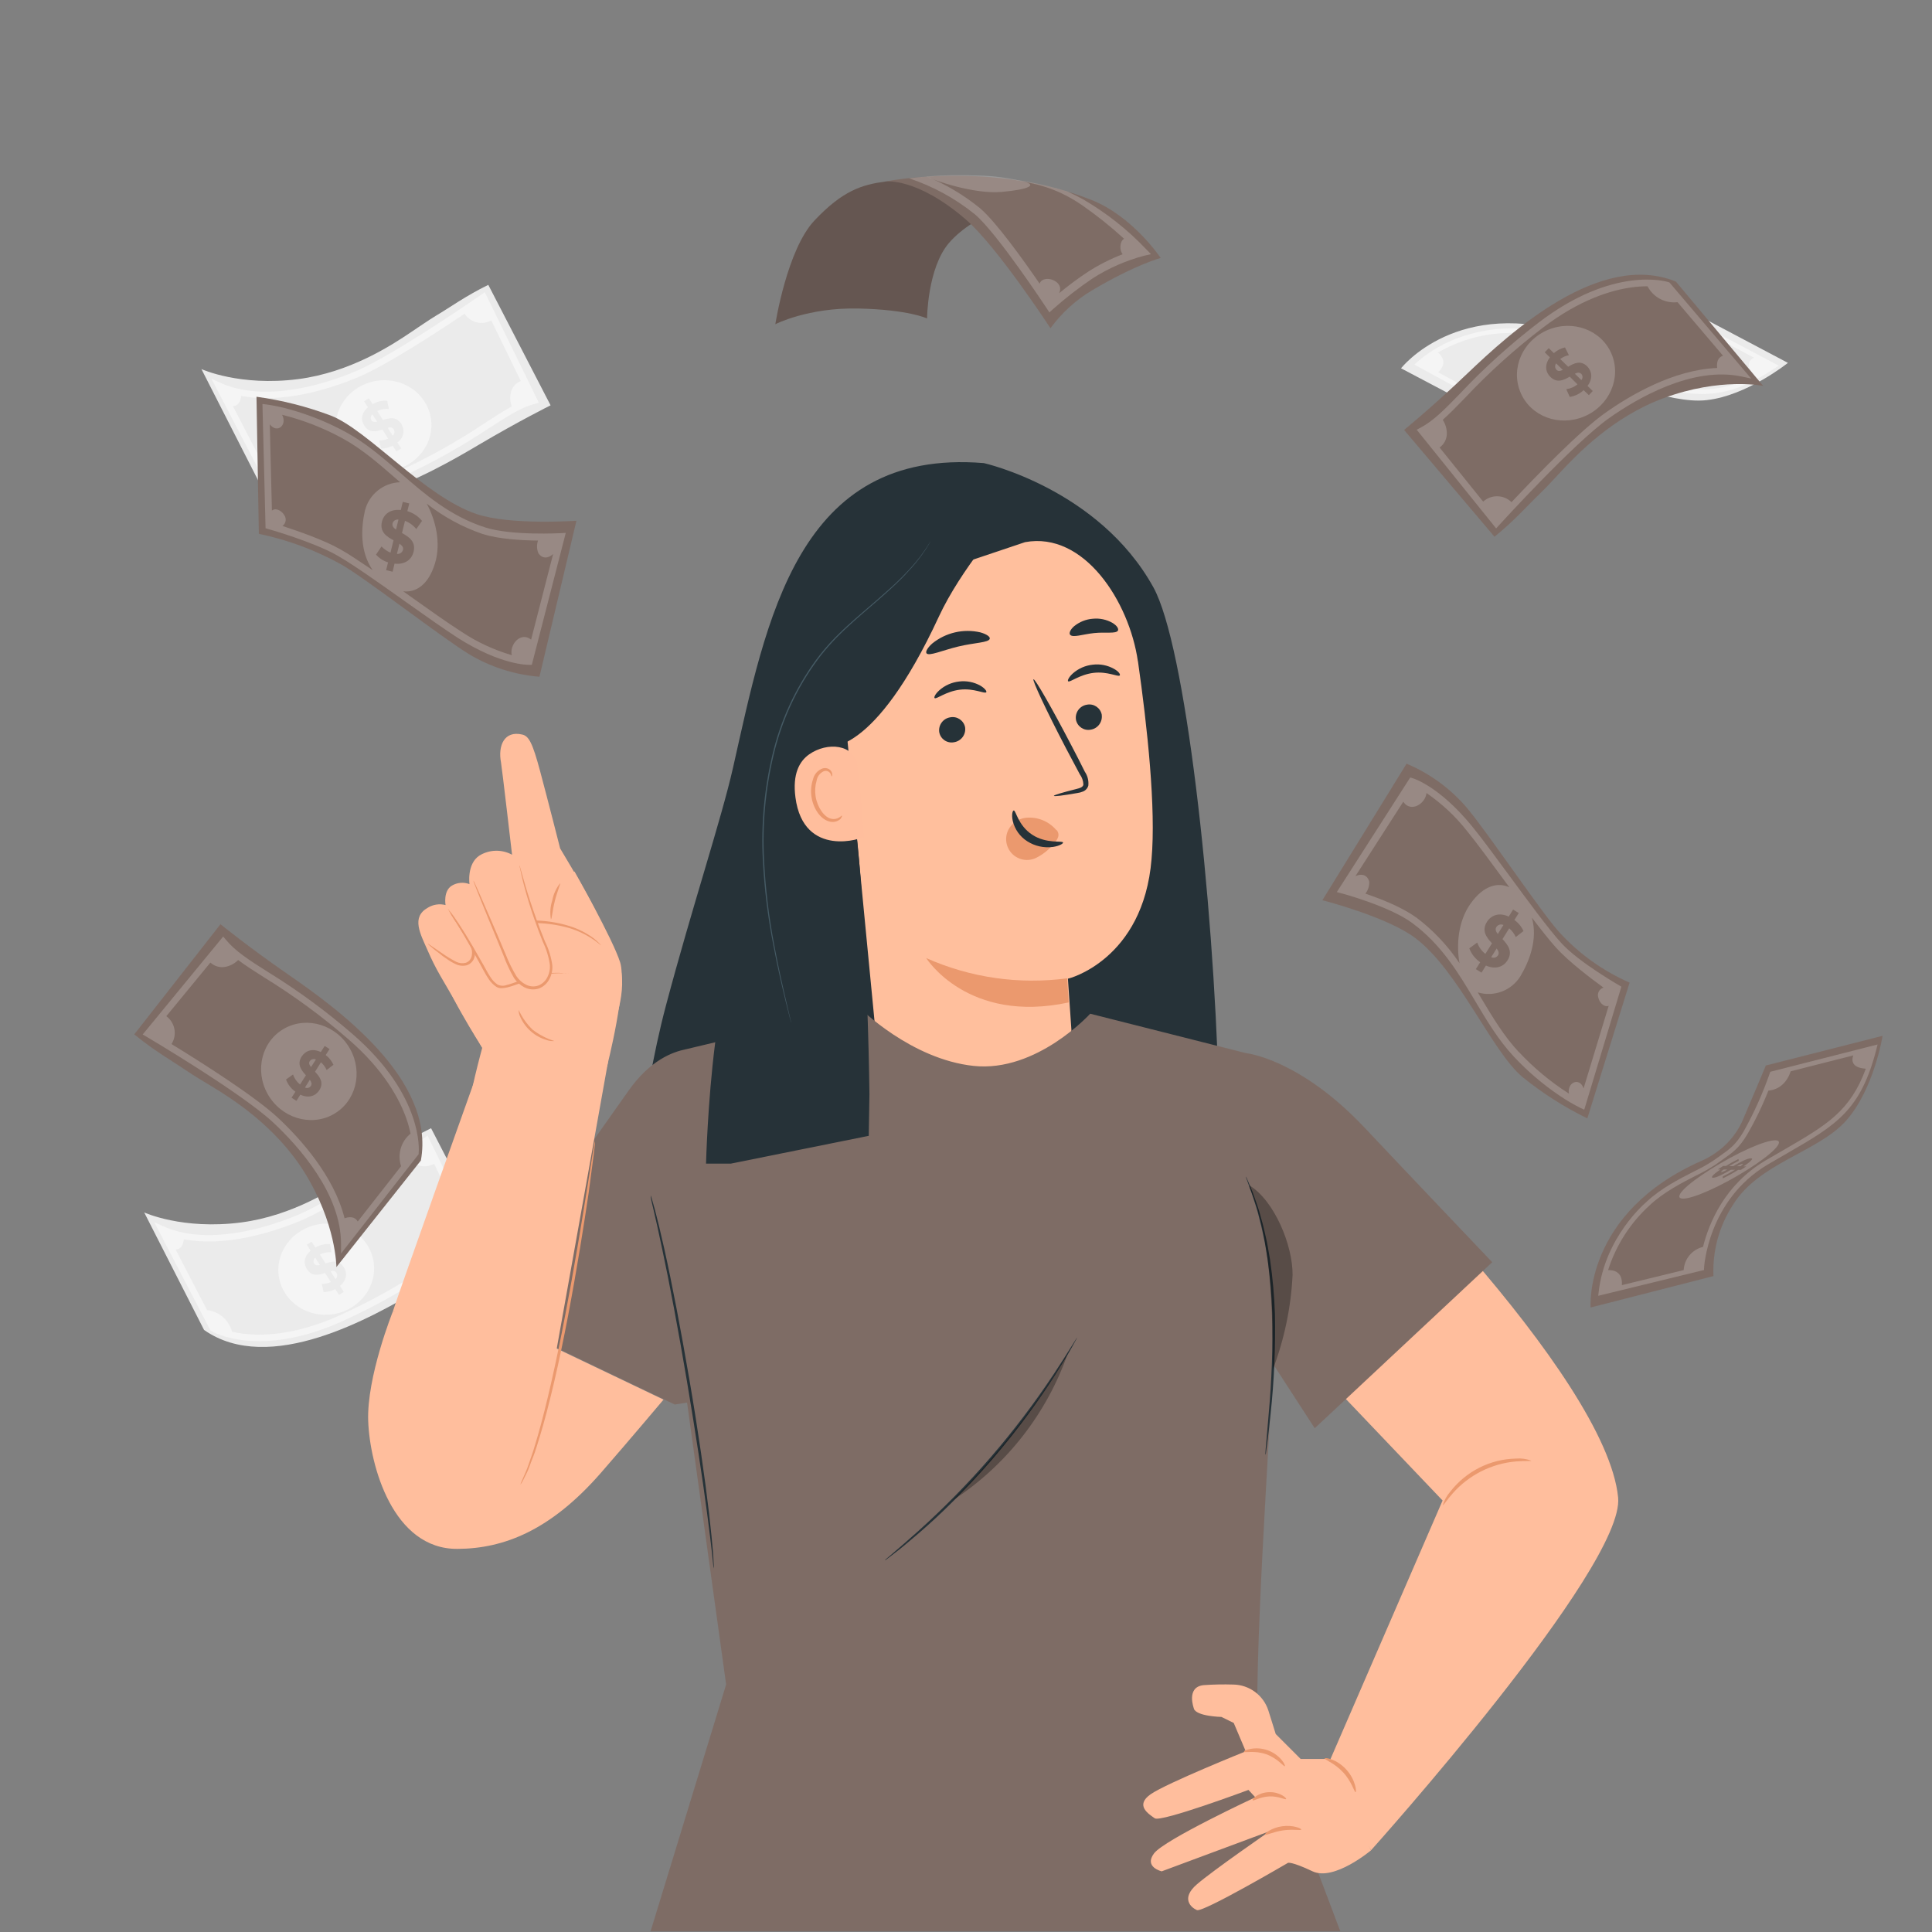 <?xml version="1.0" encoding="UTF-8"?><svg id="Ebene_1" xmlns="http://www.w3.org/2000/svg" viewBox="0 0 500 500"><rect x="0" y="0" width="500" height="500" fill="#808080" stroke="none"/><defs><style>.cls-1{fill:#ebebeb;}.cls-2{fill:#eb996e;}.cls-3{fill:#f5f5f5;}.cls-4{fill:#fff;}.cls-5{fill:#ffbf9d;}.cls-6{fill:#ffbe9d;}.cls-7{fill:#7e6c65;}.cls-8{fill:#455a64;}.cls-9{fill:#263238;}.cls-10{opacity:.2;}.cls-11{opacity:.3;}</style></defs><g id="freepik--background-complete--inject-61"><path class="cls-1" d="m142.49,104.9s-8.07,4-18.62,10.23c-12.86,7.63-39.33,22.65-56.25,10.79l-15.49-30.4s9.94,4.55,25.07,2.59c13.5-1.75,24.3-8.86,29.16-12.14,2-1.32,4.56-3.12,6.59-4.34,3.4-2,7.48-5,13.42-7.91l16.12,31.18Z"/><ellipse class="cls-3" cx="99.26" cy="110.19" rx="12.41" ry="11.78" transform="translate(-17.53 18.79) rotate(-9.94)"/><path class="cls-1" d="m95.22,105.41l-1-1.55,1.23-.79,1,1.51c1.14-.68,2.45-.98,3.77-.87l.41,2.12c-1.03-.1-2.07.09-3,.55l1.49,2.31c1.6-.51,3.45-1,4.72,1,1.04,1.61.6,3.76-1,4.82l1,1.53-1.23.8-1-1.51c-.92.51-1.95.78-3,.77l-.48-2.09c.81,0,1.61-.17,2.34-.5l-1.51-2.34c-1.59.52-3.42,1-4.67-1-.97-1.41-.83-3.26.93-4.76Zm.9,3.34c.31.48.83.52,1.5.38l-1.23-1.9c-.46.36-.58,1.02-.27,1.52Zm4.25,2l1.26,2c.48-.4.59-1.08.26-1.61-.31-.56-.85-.62-1.52-.43v.04Z"/><path class="cls-3" d="m69.3,126.08l.2.12c.5.3,12.57,7.17,34.09-2.62,8.05-3.67,15.79-7.98,23.15-12.89,4.66-3,8-5.21,11.72-6.19l1-.26-14-28.62-.79.56c-.23.16-22.93,15.94-33.06,20.09-8,3.29-23.23,8-34.69,2.75l-2.2-1,14.58,28.06Zm22.94-28.27c7.31-3,20.6-11.63,28-16.62,1.48,2.31,4.5,3.07,6.9,1.73l7.63,15.67c-1.24.51-2.18,1.57-2.53,2.87-.31,1.23-.24,2.53.2,3.72-2,1.11-4.17,2.49-6.68,4.12-7.26,4.88-14.9,9.15-22.86,12.77-10.81,4.92-19.09,5.39-24.16,4.91-1.32-.12-2.62-.32-3.91-.62-.78-3.02-3.34-5.24-6.44-5.57l-8.1-15.66c.83-.06,1.92-.56,2.13-2.67,10.8,2.06,22.9-1.82,29.82-4.65Z"/><path class="cls-1" d="m127.67,323.17s-8.06,4-18.61,10.23c-12.86,7.63-39.33,22.65-56.25,10.79l-15.49-30.41s9.94,4.56,25.07,2.59c13.49-1.75,24.3-8.86,29.16-12.14,2-1.32,4.55-3.12,6.59-4.33,3.4-2,7.47-5,13.42-7.92l16.11,31.19Z"/><path class="cls-3" d="m72.2,330.61c-1.12-6.41,3.44-12.57,10.19-13.75,6.75-1.18,13.13,3.05,14.26,9.46s-3.45,12.57-10.18,13.75-13.13-3.05-14.27-9.46Z"/><path class="cls-1" d="m80.4,323.68l-1-1.55,1.23-.79,1,1.51c1.14-.67,2.45-.97,3.77-.87l.4,2.12c-1.03-.1-2.07.09-3,.55l1.45,2.32c1.61-.51,3.46-1,4.73,1,.94,1.46.8,3.33-1,4.83l1,1.53-1.23.79-1-1.51c-.92.51-1.95.78-3,.77l-.47-2.09c.81,0,1.61-.17,2.34-.5l-1.51-2.34c-1.6.52-3.42,1-4.68-1-.92-1.42-.79-3.27.97-4.77Zm.9,3.34c.32.48.84.52,1.5.38l-1.22-1.9c-.46.36-.58,1.02-.28,1.52Zm4.26,2l1.26,2c.48-.39.59-1.09.25-1.61-.31-.56-.87-.58-1.51-.44v.05Z"/><path class="cls-3" d="m54.48,344.35l.21.12c.5.3,12.57,7.17,34.09-2.62,8.04-3.66,15.77-7.97,23.11-12.88,4.66-3,8-5.21,11.72-6.19l1-.26-13.96-28.63-.79.56c-.23.16-22.94,15.94-33.06,20.09-8,3.29-23.23,8-34.69,2.75l-2.2-1,14.57,28.06Zm22.95-28.27c7.31-3,20.6-11.63,28-16.62,1.48,2.31,4.51,3.07,6.91,1.73l7.62,15.67c-1.24.51-2.17,1.57-2.52,2.87-.32,1.23-.25,2.54.2,3.73-2,1.1-4.17,2.48-6.68,4.11-7.27,4.88-14.92,9.15-22.89,12.77-10.81,4.92-19.09,5.39-24.14,4.92-1.31-.12-2.62-.33-3.9-.63-.78-3.01-3.35-5.23-6.44-5.57l-8.13-15.66c.83-.06,1.91-.56,2.13-2.67,10.82,2.04,22.91-1.82,29.84-4.65h0Z"/><path class="cls-1" d="m362.59,95.32s14.61-18.83,45.47-8.63c1.17.4,2.38.68,3.6.84,3.49.52,7.05.1,10.32-1.23,5.79-2.66,14-6.53,14-6.53l26.73,14.14s-10.52,8.46-21,9.64-23.4-6.89-35.35-3.36c-6.09,1.64-11.53,5.14-15.55,10l-28.22-14.87Z"/><path class="cls-3" d="m425.43,96.3c-1.12,1.1-8.21.48-15.83-1.39s-12.89-4.28-11.77-5.38,8.2-.48,15.82,1.39,12.9,4.28,11.78,5.38Z"/><path class="cls-1" d="m414.85,94.77l.5.48-1.59-.28-.49-.47c-1.46-.25-2.91-.58-4.34-1l.33-.37c1,.29,2.24.6,3.42.83l-.75-.72c-1.89-.42-4-.91-4.68-1.53-.48-.45.34-.64,2.79-.28l-.5-.48,1.59.27.49.47c1.23.23,2.48.51,3.52.81l-.25.4c-.94-.27-1.85-.48-2.67-.64l.76.73c1.89.41,4,.9,4.63,1.51.47.47-.34.62-2.76.27Zm-3.58-2.17l-.64-.61c-.79-.09-1,0-.85.12.47.25.97.41,1.49.49Zm3.83,1.5c-.46-.24-.95-.41-1.46-.49l.62.59c.75.09.94.04.84-.1Z"/><path class="cls-3" d="m435.75,81.64l-.27.15c-4.77,2.61-9.76,4.8-14.91,6.53-3.59,1.09-5.3.88-8.42.49l-2-.24c-1.83-.29-3.64-.7-5.41-1.23-4-1.08-8.95-2.41-13.84-2.33h-.12c-.14,0-13.64-.5-24.14,8.8l-.62.55,24,13,.31-.31c.12-.12,12.11-12,29.24-8.59,2,.41,3.92.81,5.69,1.19,13.89,3,20.86,4.46,34.25-4.48l.82-.55-24.58-12.98Zm-10.22,16.89c-1.77-.38-3.66-.79-5.69-1.2-11.64-2.36-21.01,2.17-26.1,5.64-2.45-1.39-5.53-.98-7.54,1l-14-7.62c2.52-2.42.88-4.33-.05-5.11,5.66-3.3,12.1-5.04,18.65-5.07,4.8-.09,9.71,1.22,13.66,2.29,1.83.55,3.7.97,5.59,1.27l2,.23c2.96.59,6.03.4,8.9-.53,3.86-1.25,7.62-2.8,11.25-4.62,1,.79,3.67,2.27,7.4.18l14.32,7.57c-1,.54-2.51,1.9.1,4.59-10.04,5.32-16.72,3.89-28.49,1.38Z"/></g><g id="freepik--Banknotes--inject-61"><path class="cls-7" d="m364.02,197.64c6,2.53,11.34,6.43,15.57,11.38,5.53,6.59,19.32,27.14,23.93,32.21,5.09,5.59,11.3,10.04,18.22,13.07l-10.94,35.14c-5.96-2.91-11.57-6.49-16.73-10.66-8-6.63-16.51-27.53-27.84-36.05-7.33-5.51-24-9.75-24-9.75l21.79-35.34Z"/><g class="cls-10"><path class="cls-4" d="m419.61,255.35h0c-.1-.07-11-6.24-15.62-11.37-3.27-3.61-8.31-10.47-13.19-17.11-3.69-5-7.18-9.78-9.81-13-8.4-10.3-15.09-12.38-15.37-12.46l-.65-.2-19,29.66,1.19.32c.12,0,12.39,3.35,18.18,7.58,7.71,5.63,12.16,13.12,16.47,20.36,3.08,5.18,6,10.07,10,14.35,3.56,3.81,7.54,7.2,11.86,10.11,1.72,1.17,3.52,2.23,5.39,3.16l.94.43,9.61-31.83Zm-53.25-18c-3.45-2.52-8.87-4.67-13-6.08.69-.87,1.05-1.97,1-3.08-.48-1.81-2-2.18-3.57-1.45l12.38-19.26.1.15c1.91,2.68,5.65.37,5.9-2.39.06.05.13.09.2.13,3.86,2.68,7.31,5.91,10.22,9.6,2.6,3.19,6.08,7.92,9.76,12.94.43.57.85,1.15,1.27,1.72-2.82-1.3-6.54-.68-10.05,4.24-3.24,4.56-3.7,10.71-2.85,15.41-3.08-4.6-6.92-8.65-11.36-11.97v.04Zm26.71,34.93c-3.87-4.14-6.73-8.95-9.76-14l-.86-1.45c4.18,1.25,8.68-.44,11-4.13,2.34-3.93,4.58-9.56,3-15.22,2.38,3.13,4.56,5.89,6.27,7.79,3.27,3.6,8.9,7.88,12.28,10.33-1.06.3-1.68,1.4-1.39,2.47,0,.03.02.06.03.08.22,1.11,1.26,2.48,2.52,2.21l.17-.07-6.5,21.39c-1-3-4.31-1.6-3.79,1.35-4.76-3.03-9.12-6.66-12.97-10.79v.04Z"/></g><path class="cls-7" d="m384.56,249.89l-1.15,1.83-1.46-.91,1.12-1.79c-1.29-.88-2.27-2.13-2.82-3.59l2.05-1.5c.41,1.16,1.14,2.18,2.11,2.94l1.71-2.74c-1.34-1.45-2.77-3.19-1.31-5.54,1.09-1.74,3.15-2.53,5.64-1.38l1.14-1.82,1.46.91-1.12,1.79c1.02.73,1.83,1.72,2.35,2.86l-2,1.56c-.39-.87-.97-1.64-1.7-2.26l-1.74,2.79c1.35,1.45,2.76,3.17,1.31,5.48-1.06,1.71-3.1,2.45-5.59,1.37Zm3.12-2.64c.36-.58.13-1.15-.35-1.79l-1.41,2.26c.62.31,1.37.11,1.76-.47h0Zm-.05-5.53l1.46-2.33c-.66-.31-1.45-.08-1.84.54-.36.57-.12,1.16.38,1.79Z"/><path class="cls-7" d="m266.8,51.18l-34-4.57-3.6.36c-6.16.84-11.08,2.33-18.41,10.09-7.13,7.55-10.13,26.84-10.13,26.84,0,0,8.46-4.35,21.49-4.06s17.77,2.57,17.77,2.57c0,0,.09-13,5.66-19.52,6.96-8.09,21.22-11.71,21.22-11.71Z"/><g class="cls-10"><path d="m266.8,51.18l-34-4.57-3.6.36c-6.16.84-11.08,2.33-18.41,10.09-7.13,7.55-10.13,26.84-10.13,26.84,0,0,8.46-4.35,21.49-4.06s17.77,2.57,17.77,2.57c0,0,.09-13,5.66-19.52,6.96-8.09,21.22-11.71,21.22-11.71Z"/></g><path class="cls-7" d="m229.2,46.97s8-1.13,20.66,9.75c8.1,6.94,22,28.23,22,28.23,2.89-3.96,6.55-7.3,10.76-9.81,11.29-6.69,17.76-8.38,17.76-8.38,0,0-7.18-10.79-17.97-15.04-26.04-10.31-53.21-4.75-53.21-4.75Z"/><g class="cls-10"><path class="cls-4" d="m239.76,45.67c1.77.94,12.22,4.64,19.45,4s9-1.81,6.08-2.57c-4.06-1.06-8.23-1.62-12.42-1.68-4.37-.18-8.75-.1-13.11.25Z"/></g><g class="cls-10"><path class="cls-4" d="m296.6,64.47c-4.82-5.08-10.34-9.43-16.4-12.94-1.28-.7-2.64-1.37-4-2-4.65-1.41-9.41-2.46-14.22-3.12,4.56,1,10.47,1.48,18.07,6.7,3.81,2.65,7.44,5.55,10.86,8.68-1.19.69-1.21,3.07-.36,4-3.13,1.21-6.13,2.72-8.95,4.53-2.6,1.72-5.1,3.57-7.49,5.56.21-.45.29-.94.24-1.43-.28-1.58-2.51-2.61-4-2.17-.61.11-1.11.55-1.29,1.14-4.28-6.23-11.39-16.14-15.49-19.58-4.14-3.36-8.74-6.1-13.66-8.14h-.11c-1.76.11-3.15.3-4.53.45,6.18,2.05,11.94,5.2,17,9.29,5.79,4.86,18.52,24.21,18.65,24.41l.66,1,.88-.8c3.25-2.89,6.69-5.56,10.3-8,4.13-2.65,8.64-4.63,13.38-5.88l1.73-.39-1.27-1.31Z"/></g><path class="cls-7" d="m363.38,111.27s7.19-5.85,16.34-14.58c11.16-10.64,34.3-31.84,54-23.82l22.59,27s-11-2.29-25.8,3.18c-13.11,4.85-22.31,14.49-26.46,18.92-1.67,1.79-3.86,4.19-5.62,5.88-3,2.84-6.35,6.78-11.66,11.06l-23.39-27.64Z"/><g class="cls-10"><path class="cls-4" d="m417.07,91.6c2.61,6.19-.55,13.42-7.06,16.17s-13.9,0-16.51-6.22.56-13.42,7.07-16.16,13.9.03,16.5,6.21Z"/></g><path class="cls-7" d="m410.85,99.87l1.35,1.32-1,1.08-1.36-1.3c-.99.94-2.24,1.55-3.59,1.75l-.9-2c1.06-.14,2.07-.57,2.9-1.25l-2-2c-1.5.88-3.25,1.78-5,.09-1.29-1.25-1.58-3.15-.14-5.07l-1.34-1.31,1.05-1.08,1.32,1.29c.82-.73,1.81-1.24,2.88-1.48l1,2c-.81.17-1.57.51-2.24,1l2.06,2c1.49-.89,3.22-1.77,4.93-.1,1.22,1.26,1.51,3.16.08,5.06Zm-6.4-4.14l-1.72-1.68c-.39.5-.34,1.22.11,1.67.43.42.97.32,1.61.01Zm4.73,1c-.43-.42-1-.33-1.6,0l1.67,1.63c.42-.47.4-1.19-.05-1.64h-.02Z"/><g class="cls-10"><path class="cls-4" d="m432.04,73.09l-.23-.07c-.58-.19-14.29-4.3-33.65,10.49-7.23,5.54-14.01,11.65-20.25,18.29-4,4.12-6.87,7.09-10.35,8.93l-.92.48,20.56,25.54.67-.74c.2-.21,19.37-21.31,28.59-27.82,7.31-5.16,21.49-13.42,34.22-10.76l2.52.54-21.16-24.88Zm-16.53,33.71c-6.66,4.69-18,16.44-24.33,23.16-2.02-1.98-5.24-2.04-7.34-.14l-11.27-14c1.12-.81,1.81-2.08,1.87-3.46.03-1.32-.34-2.61-1.06-3.71,1.79-1.58,3.62-3.46,5.76-5.67,6.18-6.58,12.89-12.63,20.06-18.11,9.73-7.43,17.94-9.81,23.11-10.5,1.35-.19,2.71-.28,4.07-.28,1.48,2.85,4.57,4.49,7.76,4.11l11.78,13.86c-.82.26-1.79,1-1.52,3.17-11.33.45-22.59,7.12-28.89,11.57Z"/></g><path class="cls-7" d="m57.06,239.19s7.18,5.86,17.58,13.05c12.69,8.78,38.13,27.15,34.28,48.1l-21.86,27.58s0-11.28-8.33-24.62c-7.44-11.89-18.74-19-23.9-22.12-2.09-1.27-4.88-2.93-6.9-4.31-3.37-2.31-7.92-4.85-13.18-9.18l22.31-28.5Z"/><g class="cls-10"><ellipse class="cls-4" cx="79.92" cy="277.28" rx="12.15" ry="12.79" transform="translate(-143.15 94.23) rotate(-34.55)"/></g><path class="cls-7" d="m77.72,283.3l-1,1.6-1.27-.81,1-1.56c-1.11-.78-1.96-1.88-2.43-3.16l1.81-1.29c.35,1.02.98,1.91,1.82,2.59l1.52-2.39c-1.17-1.28-2.4-2.82-1.1-4.85,1-1.52,2.77-2.19,4.95-1.16l1-1.58,1.27.81-1,1.55c.87.65,1.56,1.52,2,2.52l-1.76,1.35c-.34-.77-.84-1.45-1.47-2l-1.53,2.44c1.17,1.27,2.39,2.79,1.1,4.8-.96,1.48-2.74,2.15-4.91,1.14Zm2.75-2.28c.32-.5.12-1-.29-1.57l-1.26,2c.55.27,1.22.09,1.55-.43Zm0-4.83l1.29-2c-.58-.27-1.26-.07-1.61.46-.31.47-.1.98.38,1.54h-.06Z"/><g class="cls-10"><path class="cls-4" d="m108.35,298.7v-.25c.07-.6,1.32-14.86-17.09-30.82-6.88-5.96-14.24-11.36-22-16.13-4.84-3.07-8.33-5.29-10.83-8.33l-.67-.8-20.83,25.35.86.5c.25.15,24.8,14.65,33,22.36,6.53,6.12,17.49,18.33,17.47,31.34v2.49l20.09-25.71Zm-36.36-9.37c-5.94-5.56-19.74-14.31-27.61-19.13,1.53-2.38.94-5.54-1.34-7.21l11.41-13.88c1.02.94,2.41,1.35,3.77,1.13,1.29-.23,2.49-.85,3.41-1.79,1.91,1.44,4.13,2.85,6.73,4.5,7.69,4.73,14.98,10.08,21.8,16,9.25,8,13.25,15.58,15,20.51.45,1.28.82,2.6,1.09,3.93-2.49,2.02-3.46,5.38-2.45,8.42l-11.22,14.32c-.41-.75-1.35-1.55-3.41-.85-2.74-11-11.54-20.67-17.18-25.95h0Z"/></g><path class="cls-7" d="m411.65,338.38s-1.89-24.47,28.79-38c1.17-.51,2.29-1.13,3.34-1.86,3.01-2.02,5.43-4.8,7-8.07,2.59-6,6.22-14.7,6.22-14.7l30.21-7.68s-2.18,13.75-9.41,21.92-22.66,10.92-29.36,21.9c-3.53,5.45-5.28,11.87-5,18.36l-31.79,8.13Z"/><g class="cls-10"><path class="cls-4" d="m460.39,295.71c-.09,1.62-5.94,6-13.06,9.88s-12.82,5.65-12.73,4,5.94-6,13.06-9.88,12.82-5.62,12.73-4Z"/></g><path class="cls-7" d="m451.24,301.86h.72l-1.41.9h-.7c-1.29.81-2.63,1.55-4,2.21v-.51c1.09-.52,2.16-1.1,3.19-1.73h-1.08c-1.73,1-3.71,2.09-4.63,2.07-.68,0-.18-.73,1.93-2.15h-.71l1.41-.9h.7c1.09-.67,2.25-1.32,3.25-1.8l.08.47c-.9.45-1.74.91-2.49,1.36h1.09c1.73-1,3.69-2.08,4.59-2,.65-.03.15.67-1.94,2.08Zm-4.24.81h-.91c-.67.47-.78.67-.56.67.52-.14,1.02-.36,1.47-.67Zm4-1.49c-.52.13-1.01.34-1.46.63h.89c.6-.43.75-.63.54-.63h.03Z"/><g class="cls-10"><path class="cls-4" d="m458.14,277.38l-.1.31c-1.84,5.3-4.14,10.42-6.89,15.31-2,3.31-3.44,4.34-6.09,6.2-.52.36-1.08.75-1.69,1.19-1.6,1.05-3.27,1.98-5,2.8-3.79,1.94-8.51,4.34-12.19,7.79l-.09.09c-.11.09-10.78,9-12.37,23.42l-.1.86,27.38-6.67v-.45c0-.18.93-17.58,16.41-26.8,1.84-1.09,3.56-2.08,5.17-3,12.68-7.33,19-11,23.09-27.12l.25-1-27.78,7.07Zm3.87,20c-1.62.94-3.35,1.93-5.18,3-10.53,6.27-14.56,16.18-16.09,22.32-2.81.67-4.85,3.11-5,6l-16,3.89c.25-3.6-2.32-3.93-3.57-3.88,2.05-6.44,5.75-12.22,10.75-16.77,3.6-3.39,8.27-5.79,12-7.7,1.78-.85,3.5-1.82,5.15-2.9.6-.44,1.16-.83,1.67-1.19,2.7-1.89,4.32-3,6.44-6.56,2.11-3.64,3.94-7.43,5.47-11.34,1.33-.1,4.38-.8,5.78-5l16.19-4.11c-.4,1.11-.61,3.19,3.25,3.44-4.03,11.01-10.13,14.55-20.86,20.8Z"/></g><path class="cls-7" d="m139.61,175.14c-6.5-.52-12.78-2.55-18.36-5.92-7.31-4.52-26.86-19.7-32.82-23.07-6.7-3.74-13.93-6.44-21.44-8l-.61-35.47c6.57.9,13.02,2.53,19.23,4.87,9.68,3.79,24.32,21,37.74,25.49,8.7,2.94,25.83,1.73,25.83,1.73l-9.57,40.37Z"/><g class="cls-10"><path class="cls-4" d="m68.73,136.71l.64.19c.12,0,11.77,3.37,17.79,6.79,4.24,2.4,11.18,7.33,17.89,12.1,5.09,3.62,9.9,7,13.4,9.27,11.21,7.14,18.21,7,18.51,7h.67l8.79-34.15-1.23.07c-.13,0-12.83.71-19.65-1.49-9.08-2.92-15.66-8.63-22-14.16-4.55-3.94-8.84-7.67-14-10.48-4.6-2.51-9.46-4.48-14.51-5.88-2-.58-4.04-1.01-6.11-1.3l-1-.12.81,32.16Zm56.26,1.5c4.05,1.3,9.88,1.64,14.25,1.69-.36,1.05-.34,2.19.07,3.22,1,1.56,2.58,1.44,3.84.25l-5.7,22.18-.14-.12c-2.66-1.94-5.49,1.43-4.86,4.12l-.23-.06c-4.54-1.35-8.86-3.37-12.8-6-3.47-2.21-8.26-5.61-13.33-9.22l-1.74-1.24c3.08.35,6.43-1.41,8.21-7.18,1.65-5.34.15-11.32-2.13-15.52,4.36,3.43,9.26,6.09,14.51,7.88h.05Zm-36.38-24.78c5,2.72,9.2,6.38,13.67,10.27.43.36.85.73,1.27,1.1-4.34.14-8.06,3.15-9.11,7.36-1,4.46-1.34,10.52,2,15.39-3.28-2.2-6.21-4.2-8.44-5.43-4.23-2.4-10.92-4.7-14.9-6,.89-.63,1.11-1.87.49-2.77-.56-1-2-2-3.08-1.31l-.14.11-.55-22.34c1.93,2.51,4.6.17,3.18-2.47,5.44,1.36,10.69,3.4,15.61,6.09Z"/></g><path class="cls-7" d="m103.73,131.99l.51-2.11,1.68.41-.5,2c1.49.43,2.82,1.31,3.8,2.52l-1.49,2.12c-.76-.97-1.77-1.71-2.92-2.13l-.77,3.14c1.74,1,3.64,2.16,3,4.85-.49,2-2.2,3.39-4.93,3.08l-.5,2.09-1.68-.41.5-2c-1.2-.38-2.27-1.07-3.12-2l1.42-2.13c.65.69,1.45,1.24,2.33,1.6l.78-3.2c-1.74-.94-3.62-2.13-3-4.78.47-1.96,2.15-3.34,4.89-3.05Zm-2.13,3.48c-.16.66.24,1.13.89,1.59l.63-2.59c-.69-.11-1.36.32-1.54,1h.02Zm1.78,5.23l-.65,2.65c.73.09,1.4-.38,1.58-1.09.13-.63-.28-1.11-.95-1.56h.02Z"/></g><g id="freepik--Character--inject-61"><path class="cls-9" d="m172.35,260.21c-6.94,26.26-8.38,53.33-8.38,53.33h23.06l127.76-12.35c-.05-2.03.69-16.52.63-18.59h0c-1.43-51.03-8.63-115.64-16.94-130.63-14.12-25.48-43.86-32.12-43.86-32.12-48.28-3.97-56.27,40.58-64.93,78.9-3.07,13.51-10.56,35.94-17.34,61.46h0Z"/><path class="cls-5" d="m294.48,171.11c-2.23-15.41-13.9-33.62-29.2-30.8l-47.24,15.88c-4.66.85-1.31,8.43-.87,13.14l10.28,106.58s-6.38,4.46-8.68,3.68c-.34-.12-.71.06-.82.4-.07.19-.04.4.07.56,5.69,8.23,32.46,44.26,60.07,33.26,6.18-2.45-.65-21.88,0-29l-.82-18.4c-.63-9.39-.91-13.23-.89-13.14s19.52-4.82,21.64-30.94c1.16-13.1-1.07-34.09-3.52-51.21h0Z"/><path class="cls-9" d="m209.67,158.57s7.39-15.82,7.91-16.21,31.87-9.22,31.87-9.22l10.49,1.51s-11.2,12.52-16.97,24.94c-16.91,36.5-28.85,33.62-28.85,33.62l-4.45-34.64h0Z"/><path class="cls-6" d="m314.58,273.57l15.07,68.91,43.69,45.85-30.7,70.81,12.2,19.69s65.74-73.22,63.93-91.28c-3.11-31.45-69.79-97.41-84.78-109.81-5.04-4.17-19.41-4.17-19.41-4.17Z"/><path class="cls-2" d="m396.29,378.02c0,.17-1.54,0-3.94.2-6.33.54-12.2,3.51-16.4,8.27-1.6,1.81-2.36,3.14-2.55,3.05.38-1.3,1.05-2.49,1.94-3.51,4.07-5.25,10.29-8.4,16.93-8.55,1.36-.12,2.74.06,4.02.54Z"/><path class="cls-7" d="m316.34,284.23s12.99,38.4,13.36,59.98c.18,10.11-4.34,68.13-4.34,98.63l21.51,56.98h-178.5l19.55-63.87-16-115.46,23.51-27.61,120.91-8.64Z"/><path class="cls-9" d="m285.13,185.01c.24,1.84-1.02,3.54-2.86,3.83-1.77.34-3.48-.83-3.82-2.6,0-.01,0-.03,0-.04-.26-1.84,1.02-3.55,2.86-3.83,1.76-.34,3.47.81,3.82,2.57,0,.02,0,.05.01.07Z"/><path class="cls-9" d="m289.79,174.8c-.36.48-3.15-1.11-6.8-.66s-6.1,2.55-6.55,2.18c-.22-.18.11-1.03,1.19-2.02,1.44-1.28,3.25-2.08,5.17-2.28,1.9-.24,3.82.14,5.49,1.07,1.23.68,1.7,1.43,1.51,1.71Z"/><path class="cls-9" d="m249.77,188.26c.25,1.85-1.03,3.55-2.87,3.83-1.76.35-3.46-.79-3.81-2.54,0-.03-.01-.06-.02-.08-.25-1.84,1.01-3.54,2.85-3.83,1.78-.35,3.5.81,3.85,2.59,0,.01,0,.03,0,.04Z"/><path class="cls-9" d="m255.23,179.15c-.37.5-3.16-1.1-6.8-.66s-6.1,2.55-6.55,2.18c-.22-.18.11-1.02,1.19-2,1.44-1.29,3.25-2.09,5.17-2.3,1.9-.23,3.82.15,5.49,1.08,1.21.73,1.7,1.48,1.51,1.7Z"/><path class="cls-9" d="m272.74,205.96c0-.2,2.17-.85,5.79-1.76.92-.22,1.77-.5,1.85-1.15-.03-.97-.36-1.91-.94-2.69l-3.59-6.76c-5.03-9.63-8.77-17.61-8.38-17.8s4.77,7.45,9.79,17.09c1.28,2.39,2.39,4.64,3.48,6.81.72,1.05,1.05,2.33.92,3.6-.19.7-.7,1.27-1.37,1.54-.5.21-1.02.34-1.56.41-3.64.64-5.92.92-6,.71Z"/><path class="cls-2" d="m276.18,253.19c-12.41,1.66-25.04-.15-36.48-5.24,0,0,10.73,17.12,36.87,11.48l-.38-6.24Z"/><path class="cls-2" d="m273.26,214.7c-1.96-2.24-4.89-3.38-7.85-3.05-1.93.25-3.61,1.44-4.49,3.18-1.29,2.69-.16,5.91,2.53,7.2,1.39.67,3,.71,4.42.11,1.95-.9,3.66-2.26,4.98-3.96.43-.42.77-.94.98-1.51.22-.63.08-1.33-.36-1.82"/><path class="cls-9" d="m262.34,209.75c.59-.1,1.07,3.83,4.79,6.27,3.71,2.44,7.89,1.47,7.98,2.02.09.24-.84.88-2.62,1.15-2.32.31-4.66-.21-6.64-1.47-1.89-1.2-3.24-3.1-3.75-5.28-.36-1.63-.03-2.67.24-2.68Z"/><path class="cls-9" d="m256.15,165.3c-.24,1.03-3.94,1-8.15,2.02s-7.54,2.55-8.21,1.77c-.31-.4.18-1.4,1.47-2.55,3.49-2.83,8.09-3.9,12.47-2.88,1.66.47,2.55,1.15,2.42,1.65Z"/><path class="cls-9" d="m289.33,163.19c-.55.89-3.16.33-6.19.65s-5.51,1.28-6.2.42c-.31-.38,0-1.28,1.02-2.18,1.38-1.13,3.08-1.82,4.86-1.95,1.77-.18,3.56.2,5.1,1.08,1.19.73,1.63,1.53,1.4,1.98Z"/><path class="cls-7" d="m327.61,286.99s-3.83-14.43-5.1-14.43l-40.37-10.21s-13.82,15.22-30.12,13.51c-16.3-1.71-29.55-15.04-29.55-15.04l-45.01,10.74h0c-3.25.65-9.21,2.72-14.89,10.85-6.38,9.06-39.76,56.26-39.76,56.26l51.82,24.82,155.13-24.55-2.14-51.95Z"/><path class="cls-7" d="m322.51,272.56s13.76,1.4,30.63,19.26c8.75,9.32,33.05,34.84,33.05,34.84l-45.94,42.97-17.74-27.36.37-47.04-.37-22.66Z"/><path class="cls-6" d="m121.7,286.61c-.92-.74,3.11-15.47,3.11-15.47,0,0-10.68-16.53-10.96-21.86s4.21-16.26,4.21-16.26l30.63-7.46s9.84,17.32,11.79,23.45-3.37,26.93-3.37,26.93l-5.18,10.67s-15.64,11.73-30.23,0Z"/><path class="cls-6" d="m113.92,252.47c-1.2-2.09-2.28-4.24-3.23-6.46-1.93-4.36-4.31-8.64,0-11.08,1.38-.86,3.05-1.11,4.62-.7,0,0-.66-3.66,1.65-5.04,1.38-.81,3.05-.95,4.54-.38,0,0-.74-5.18,2.55-7.38,2.58-1.59,5.81-1.68,8.47-.23,0,0-2.63-22.68-2.86-23.88-.84-4.4.88-8.31,5.5-7.22,1.7.4,2.64,2.09,4.62,9.48s5.18,19.98,5.18,19.98c0,0,5.37,8.93,7.91,13.68s7.55,15.76,7.98,18.66c1.08,7.5-3.55,17.43-3.55,17.43l-32.53,1.8s-9.62-16.53-10.86-18.67Z"/><path class="cls-2" d="m115.95,235.22c.94,1.04,1.79,2.16,2.55,3.34l2.55,3.71c.53.73,1,1.51,1.4,2.32.46.91.59,1.95.38,2.95-.22,1.08-1.01,1.95-2.05,2.28-.98.24-2.02.12-2.92-.34-.76-.35-1.49-.78-2.17-1.28-.64-.43-1.28-.85-1.75-1.28-1.06-.78-1.88-1.44-2.44-1.93s-.83-.77-.8-.8,1.35.91,3.52,2.37c1.22.87,2.5,1.65,3.83,2.34.76.38,1.63.48,2.46.28.82-.27,1.43-.97,1.58-1.82.18-.86.06-1.76-.33-2.55-.36-.78-.79-1.53-1.28-2.25l-2.45-3.83c-.79-1.11-1.49-2.29-2.09-3.52Z"/><path class="cls-2" d="m142.58,237.91c-.29-1.62-.17-3.29.34-4.85.3-1.63,1-3.17,2.03-4.47.18.08-.73,2.05-1.37,4.62s-.75,4.7-1.01,4.7Z"/><path class="cls-6" d="m155.53,244.55c-3.05-2.79-6.82-4.66-10.88-5.4-4.09-.75-8.26-.9-12.39-.45-3.32.28-7.09,1.1-8.6,3.9s.32,6.62,3.25,8.29,6.56,1.72,9.97,1.43,6.85-.89,10.21-.4"/><path class="cls-2" d="m147.1,251.94s-.92-.08-2.55-.06-4.02.28-6.97.63c-1.62.2-3.26.26-4.89.2-1.9-.05-3.76-.48-5.49-1.28-1.88-.92-3.34-2.53-4.07-4.49-.38-1.03-.46-2.14-.23-3.22.28-1.12.91-2.12,1.8-2.86,1.83-1.34,3.99-2.14,6.25-2.31,2.05-.23,4.11-.35,6.18-.34,3.51-.06,7,.44,10.35,1.48,2.23.71,4.33,1.78,6.21,3.18.5.4.97.82,1.42,1.28.31.31.45.47.43.5s-.68-.6-2.02-1.52c-1.91-1.29-4-2.28-6.2-2.95-3.32-.95-6.76-1.38-10.21-1.28-2.04.01-4.08.14-6.1.38-2.12.16-4.16.91-5.88,2.16-.79.66-1.35,1.55-1.6,2.55-.2.96-.13,1.95.2,2.87.66,1.82,2,3.31,3.74,4.17,1.64.77,3.41,1.21,5.22,1.28,1.6.07,3.2.03,4.8-.11,2.33-.29,4.67-.44,7.02-.43.64.02,1.28.07,1.91.17.22-.03.44-.03.66.01Z"/><path class="cls-6" d="m116.19,235.58c3.37,5.04,6.48,10.24,9.33,15.59.7,1.61,1.83,3.01,3.27,4.03,1.28.73,4.3-.59,5.67-1.03l-9.4-20.3"/><path class="cls-2" d="m125.05,233.87c.34.47.62.98.84,1.52.54,1.1,1.28,2.55,2.08,4.25,1.74,3.61,4.13,8.68,6.79,14.41l.15.32-.34.11c-1.02.34-2.11.78-3.28,1.06-.47.11-.96.18-1.44.2-.26.01-.52-.01-.77-.08-.26-.07-.5-.18-.71-.33-.75-.51-1.39-1.17-1.89-1.93-.97-1.44-1.65-2.88-2.41-4.22-1.48-2.71-2.83-5.1-4.01-7.13s-2.16-3.61-2.85-4.72c-.39-.55-.73-1.14-1.02-1.75.47.5.9,1.04,1.28,1.61.75,1.07,1.81,2.65,3.04,4.64s2.63,4.39,4.13,7.07c.78,1.28,1.49,2.81,2.41,4.16.46.68,1.04,1.27,1.72,1.74.74.36,1.6.41,2.37.11,1.11-.27,2.17-.69,3.22-1.05l-.19.43c-2.64-5.73-4.96-10.82-6.58-14.5-.78-1.75-1.4-3.2-1.9-4.33-.26-.51-.48-1.05-.64-1.61Z"/><path class="cls-6" d="m122.52,227.83c3.03,7.2,6.05,14.39,9.06,21.58.55,1.57,1.38,3.04,2.44,4.33,1.13,1.33,2.83,2.03,4.57,1.89,2.34-.51,4.01-2.58,4.02-4.98-.07-2.28-.65-4.52-1.7-6.55-2.71-6.54-4.88-13.29-6.5-20.19"/><path class="cls-2" d="m134.41,223.91c.11.2.19.42.23.65l.54,1.91c.47,1.65,1.15,4.05,2.11,6.97s2.19,6.38,3.75,10.21c.96,1.94,1.61,4.03,1.9,6.18.09,1.18-.15,2.37-.69,3.42-.55,1.16-1.52,2.07-2.72,2.55-1.26.43-2.65.32-3.83-.29-1.08-.56-2-1.38-2.67-2.4-1.09-1.87-2-3.83-2.74-5.86-1.54-3.83-2.95-7.16-4.13-10.04-1.19-2.88-2.05-5.1-2.73-6.78l-.71-1.86c-.1-.21-.17-.43-.2-.66.14.19.25.39.33.61l.83,1.81,2.93,6.71c1.28,2.87,2.67,6.25,4.27,9.98.76,1.95,1.69,3.82,2.77,5.61.61.92,1.44,1.67,2.42,2.17,1,.53,2.17.63,3.24.26,1.04-.42,1.88-1.2,2.37-2.21.49-.96.71-2.04.63-3.11-.29-2.08-.91-4.1-1.82-5.98-1.53-3.83-2.72-7.27-3.62-10.21s-1.52-5.36-1.9-7.04c-.19-.84-.33-1.49-.42-1.94-.07-.21-.11-.43-.13-.65Z"/><path class="cls-6" d="m123.25,278.43s-20.76,58.09-21.58,60.98l41.69,13.64,14.04-78.47-34.15,3.84Z"/><path class="cls-2" d="m143.46,269.41c-.66.07-1.33-.01-1.95-.24-1.53-.44-2.94-1.21-4.13-2.26-1.17-1.02-2.1-2.29-2.72-3.71-.3-.56-.45-1.19-.42-1.82.87,1.91,2.09,3.65,3.6,5.1,1.69,1.3,3.59,2.3,5.63,2.93Z"/><path class="cls-6" d="m101.67,339.41s-6.81,16.93-6.38,28.39c.43,11.46,6.38,33.18,23.12,33.05,12.07-.06,24.16-4.85,37.08-19.65,7.17-8.22,16.23-18.98,16.23-18.98l-38.28-18.3-31.77-4.52Z"/><path class="cls-2" d="m134.67,384.23c.07-.3.19-.59.33-.87l1.06-2.44c.48-1.03.87-2.4,1.43-3.93s1.06-3.33,1.65-5.31c2.3-7.91,4.79-19.04,7.15-31.39,2.36-12.35,4.19-23.61,5.5-31.75.64-4.02,1.16-7.3,1.54-9.65.18-1.08.32-1.95.43-2.62.03-.31.1-.62.19-.92.02.31.02.62,0,.93l-.31,2.64c-.29,2.28-.74,5.6-1.28,9.69-1.2,8.15-2.97,19.42-5.32,31.8-2.35,12.38-4.94,23.49-7.34,31.39-.63,1.98-1.14,3.83-1.75,5.3s-1.02,2.88-1.54,3.92l-1.19,2.39c-.17.29-.35.56-.56.82Z"/><path class="cls-9" d="m168.38,309.35c.14.3.24.62.32.94.19.69.46,1.61.78,2.74.64,2.41,1.49,5.9,2.45,10.21,1.93,8.66,4.25,20.7,6.53,34.06s4.01,25.52,5.04,34.31c.51,4.4.85,7.98,1.05,10.45.08,1.2.13,2.14.17,2.86.02.33.02.66,0,1-.08-.32-.13-.65-.15-.98-.08-.71-.17-1.66-.29-2.85-.27-2.46-.69-6.02-1.28-10.43-1.15-8.79-2.99-20.9-5.23-34.26-2.25-13.36-4.52-25.38-6.38-34.07-.91-4.34-1.68-7.84-2.25-10.21-.27-1.15-.48-2.08-.65-2.77-.05-.33-.09-.67-.1-1.01Z"/><path class="cls-9" d="m327.51,376.51c-.03-.25-.03-.49,0-.74,0-.56.1-1.28.17-2.12.17-1.93.4-4.57.66-7.8.78-8.55,1.09-17.14.93-25.73-.15-4.72-.55-9.43-1.2-14.11-.36-2.14-.65-4.2-1.08-6.09-.22-.94-.38-1.86-.6-2.73s-.45-1.7-.65-2.55c-.38-1.61-.88-3.01-1.28-4.26s-.77-2.31-1.1-3.18-.54-1.47-.71-1.99c-.1-.23-.18-.47-.22-.71.14.2.26.43.33.66l.84,1.95c.37.85.79,1.9,1.2,3.15s.96,2.64,1.37,4.25c.23.8.46,1.63.7,2.55s.42,1.8.64,2.74c.47,1.9.78,3.96,1.16,6.11.69,4.7,1.12,9.43,1.28,14.18.17,8.62-.2,17.23-1.12,25.8-.33,3.28-.64,5.93-.88,7.77-.11.85-.22,1.56-.29,2.11,0,.25-.06.49-.14.73Z"/><path class="cls-6" d="m308.98,442.17s-2.13-5.61,2.55-6.06c2.55-.18,5.1-.23,7.66-.15,4.15.07,7.8,2.78,9.07,6.74l1.9,6.07,6.44,6.44h7.11l11.11,23.65s-9.56,8.06-15.12,5.44c-5.56-2.63-6.38-2.19-6.38-2.19,0,0-22,12.89-23.56,12.22s-4.21-3.04,0-6.67c4.21-3.64,18.89-13.77,18.89-13.77l-28,10.41s-4.66-1.08-1.99-4.64,26.21-14.52,26.21-14.52l-1.77-1.91s-22.66,8.45-24.25,7.34-5.19-3.34-1.05-6.23c4.15-2.88,24.6-11.1,24.6-11.1l-3.11-7.34-3.18-1.56s-6.5-.13-7.15-2.16Z"/><path class="cls-2" d="m350.82,463.8c-.31.08-.94-2.65-3.2-5.1-2.26-2.45-4.89-3.32-4.79-3.62s3.11.15,5.59,2.88c2.48,2.73,2.69,5.87,2.4,5.84Z"/><path class="cls-2" d="m332.52,457.09c-.26.19-1.85-2.05-4.85-3.1s-5.65-.31-5.72-.63.56-.51,1.67-.74c3-.57,6.07.51,8.05,2.83.73.88.96,1.56.84,1.63Z"/><path class="cls-2" d="m332.83,465.59c-.18.26-1.95-.79-4.35-.68s-4.11,1.28-4.3.98,1.43-1.99,4.26-2.08,4.62,1.58,4.39,1.77Z"/><path class="cls-2" d="m336.77,473.49c-.09.31-2.21-.17-4.77.22-2.56.38-4.47,1.38-4.64,1.11s1.65-1.8,4.49-2.19,5.04.61,4.93.87Z"/><path class="cls-9" d="m278.77,346.1c-.09.24-.21.48-.34.7l-1.07,1.95c-.94,1.7-2.4,4.11-4.26,7.04s-4.19,6.38-6.89,10.07-5.84,7.66-9.3,11.69c-3.46,4.03-6.94,7.66-10.21,10.94s-6.3,6.05-8.93,8.31-4.8,4.07-6.38,5.26l-1.77,1.35c-.2.17-.42.32-.65.43.17-.2.36-.38.56-.54l1.7-1.45c1.48-1.28,3.61-3.09,6.18-5.4,13.48-12.07,25.36-25.82,35.35-40.91,1.9-2.9,3.41-5.26,4.42-6.92l1.19-1.89c.12-.23.26-.45.43-.64Z"/><g class="cls-11"><path d="m276.41,350.09c-5.46,15.74-16,29.21-29.97,38.28,0,0,17.79-17.19,29.97-38.28Z"/></g><g class="cls-11"><path d="m323.37,306.79v.52c5.74,12.95,5.98,32.48,6.05,47.1,2.97-7.84,4.69-16.09,5.1-24.46.06-7.62-4.67-19.17-11.15-23.16Z"/></g><path class="cls-9" d="m185.06,270.07c-1.94,15.3-2.34,31.07-2.34,31.07h6.44l35.67-7.19c-.01-1.18.19-9.62.18-10.83h0c-.4-29.73-2.41-67.37-4.73-76.1-3.94-14.84-12.25-18.71-12.25-18.71-13.48-2.31-15.71,23.64-18.13,45.96-.86,7.87-2.95,20.94-4.84,35.8h0Z"/><path class="cls-6" d="m221.93,198.19c-.8-5.65-7.85-6.24-12.52-2.96-2.55,1.8-4.34,5.1-3.55,11.13,2.09,16.01,17.74,10.6,17.7,10.13s-.71-11.69-1.63-18.3Z"/><path class="cls-2" d="m217.87,211.06c-.08,0-.26.24-.7.51-.62.38-1.37.49-2.08.32-1.77-.4-3.55-2.9-4.01-5.77-.22-1.37-.13-2.77.26-4.1.17-1.06.85-1.96,1.82-2.41.63-.26,1.37-.03,1.74.55.28.41.22.75.31.77s.31-.32.09-.96c-.14-.38-.4-.71-.75-.92-.48-.28-1.06-.35-1.6-.2-1.29.44-2.26,1.53-2.55,2.86-.5,1.48-.63,3.05-.38,4.59.52,3.22,2.55,6.01,4.98,6.38.92.15,1.86-.13,2.55-.77.33-.46.4-.83.33-.85Z"/></g><path class="cls-8" d="m204.64,264.32c-.06-.25-.15-.58-.27-1.02-.23-.89-.57-2.24-1-3.96-.83-3.45-2.05-8.44-3.22-14.68-1.44-7.29-2.35-14.68-2.73-22.11-.48-9.11.35-18.24,2.46-27.12,2.08-8.9,5.93-17.29,11.33-24.67.65-.85,1.27-1.69,1.94-2.46s1.3-1.56,2-2.27l1.02-1.08,1.04-1.02c.68-.68,1.39-1.34,2.06-1.96,2.75-2.52,5.43-4.73,7.82-6.82,2.39-2.08,4.54-3.98,6.31-5.77.46-.44.85-.9,1.26-1.31s.79-.82,1.14-1.23l1.02-1.16.87-1.09c.57-.66,1-1.34,1.41-1.89s.71-1.04.96-1.43l.57-.9c.14-.2.21-.3.21-.3,0,0-.05.11-.18.32l-.54.91c-.24.4-.53.9-.93,1.45s-.82,1.22-1.39,1.91l-.87,1.11c-.32.37-.67.79-1.01,1.17s-.76.81-1.13,1.23-.78.87-1.23,1.32c-1.77,1.8-3.9,3.72-6.29,5.81-2.39,2.09-5.06,4.31-7.79,6.84-.68.64-1.38,1.27-2.05,1.96l-1.03,1.02-1.01,1.07c-.69.71-1.3,1.47-1.99,2.26-.69.79-1.3,1.63-1.92,2.46-5.38,7.34-9.22,15.7-11.29,24.56-2.1,8.84-2.92,17.94-2.46,27.02.37,7.42,1.25,14.81,2.65,22.11,1.15,6.23,2.33,11.22,3.13,14.68.4,1.71.72,3.05.93,3.97.1.42.16.8.24,1.04s.07.35.07.35c0,0-.05-.1-.12-.34h0Z"/></svg>